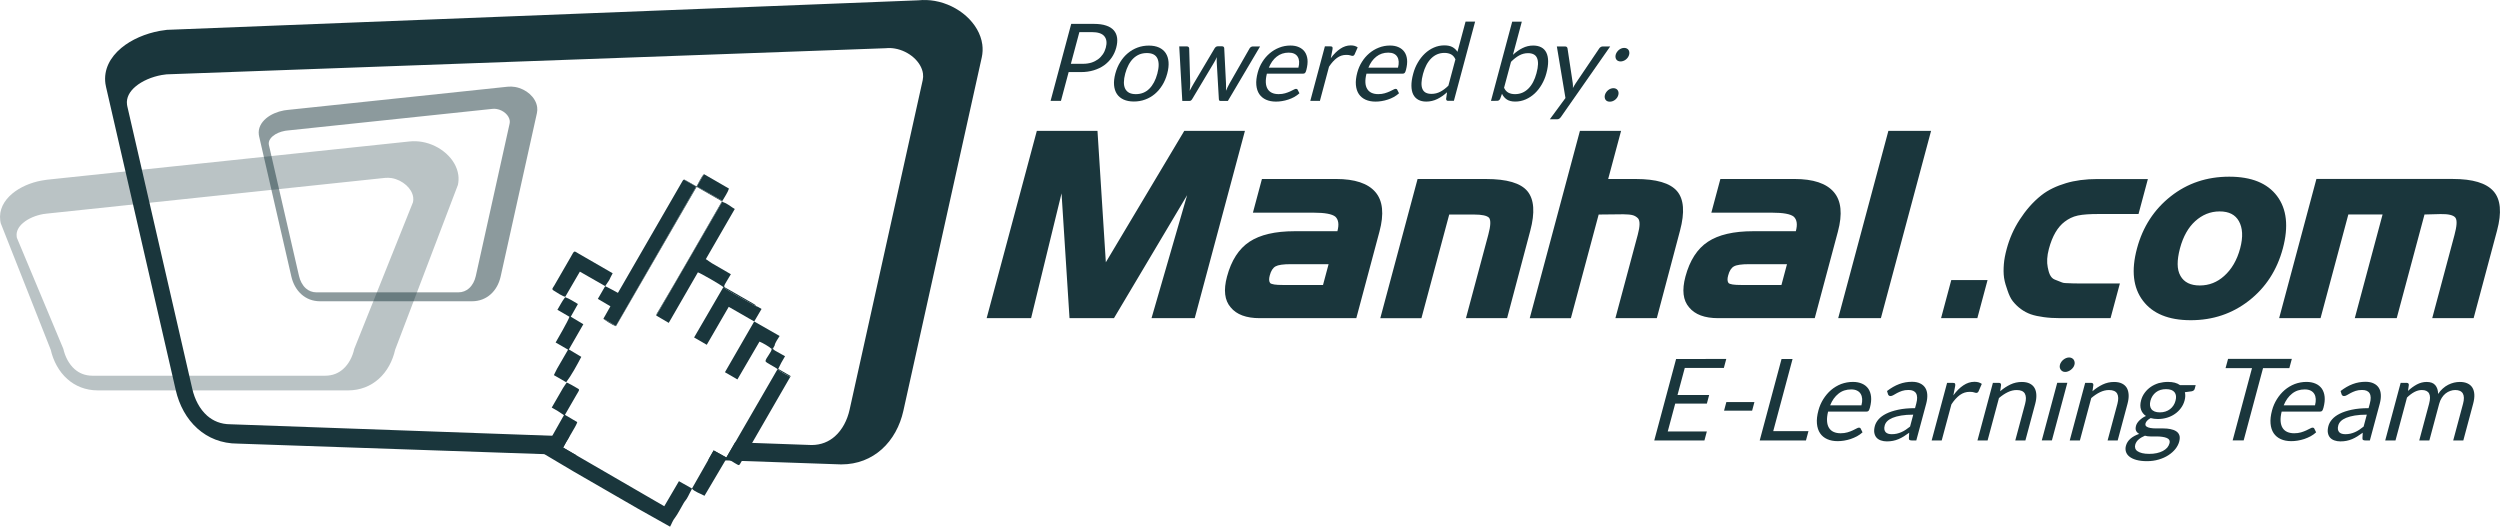 <?xml version="1.0" encoding="utf-8"?>
<!-- Generator: Adobe Illustrator 16.0.0, SVG Export Plug-In . SVG Version: 6.00 Build 0)  -->
<!DOCTYPE svg PUBLIC "-//W3C//DTD SVG 1.1//EN" "http://www.w3.org/Graphics/SVG/1.1/DTD/svg11.dtd">
<svg version="1.1" id="Isolation_Mode" xmlns="http://www.w3.org/2000/svg" xmlns:xlink="http://www.w3.org/1999/xlink" x="0px"
	 y="0px" width="348.418px" height="73.402px" viewBox="0 0 348.418 73.402" enable-background="new 0 0 348.418 73.402"
	 xml:space="preserve">
<g id="Layer_x0020_1">
	<path fill="#1A363C" d="M23.256,4.159l104.731-4.115c0.77-0.08,1.541-0.047,2.288,0.083c1.655,0.29,3.205,1.063,4.385,2.12
		c1.204,1.08,2.04,2.465,2.24,3.957c0.078,0.589,0.059,1.194-0.077,1.803l-10.928,49.262c-0.459,2.065-1.479,3.991-3.023,5.361
		c-1.452,1.288-3.34,2.094-5.636,2.094l-18.527-0.643l0.747-1.313l1.776,0.984l1.224-2.11l10.65,0.381
		c1.32,0,2.411-0.464,3.253-1.212c1.03-0.914,1.723-2.249,2.046-3.708l10.191-45.938c0.066-0.304,0.077-0.604,0.037-0.901
		c-0.109-0.817-0.588-1.6-1.28-2.222c-0.716-0.642-1.646-1.104-2.631-1.275c-0.415-0.073-0.841-0.096-1.26-0.047L23.211,10.361
		c-0.247,0.026-0.472,0.057-0.667,0.093c-1.381,0.25-2.717,0.813-3.657,1.604c-0.819,0.687-1.313,1.551-1.186,2.511
		c0.013,0.101,0.027,0.181,0.039,0.237l9.06,39.396c0.337,1.467,1.032,2.813,2.065,3.729c0.838,0.737,1.921,1.198,3.238,1.198
		l47.27,1.688c-0.384,0.643-0.756,1.261-0.895,1.559l1.853,1.072l-47.184-1.623c-2.287,0-4.164-0.799-5.61-2.082l-0.007-0.006
		c-1.541-1.369-2.562-3.293-3.035-5.357l-9.714-42.249c-0.043-0.185-0.073-0.342-0.091-0.475c-0.263-1.972,0.661-3.671,2.208-4.967
		c1.418-1.188,3.386-2.024,5.394-2.389C22.64,4.238,22.963,4.19,23.256,4.159z"/>
	<path opacity="0.5" fill="#1A363C" enable-background="new    " d="M40.034,15.326l30.708-3.241
		c0.356-0.037,0.712-0.021,1.059,0.039c0.765,0.134,1.481,0.491,2.026,0.98c0.558,0.499,0.944,1.14,1.036,1.83
		c0.036,0.271,0.027,0.552-0.035,0.833l-5.054,22.773c-0.212,0.957-0.684,1.853-1.397,2.481c-0.672,0.597-1.545,0.966-2.606,0.966
		H44.608c-1.058,0-1.925-0.369-2.595-0.963l-0.002-0.002c-0.713-0.633-1.185-1.523-1.404-2.479l-4.492-19.532
		c-0.02-0.085-0.033-0.158-0.041-0.225c-0.122-0.912,0.306-1.693,1.021-2.297c0.655-0.549,1.565-0.937,2.494-1.104
		C39.75,15.362,39.898,15.34,40.034,15.326z M68.649,15.171l-28.636,3.022c-0.114,0.012-0.218,0.027-0.308,0.043
		c-0.64,0.116-1.257,0.375-1.692,0.74c-0.379,0.313-0.607,0.717-0.548,1.161c0.006,0.046,0.013,0.083,0.019,0.104l4.188,18.22
		c0.156,0.683,0.478,1.304,0.955,1.728c0.388,0.344,0.889,0.557,1.498,0.557H63.86c0.611,0,1.115-0.215,1.505-0.561
		c0.477-0.422,0.796-1.039,0.946-1.715l4.712-21.241c0.031-0.145,0.036-0.281,0.018-0.418c-0.051-0.378-0.271-0.738-0.592-1.025
		c-0.332-0.297-0.762-0.513-1.216-0.592C69.04,15.16,68.844,15.151,68.649,15.171z"/>
	<path fill="#1A363C" d="M78.983,53.307c-0.162,0.277-0.322,0.429-0.526,0.786l-1.563,2.709c0.288,0.166,0.585,0.325,0.87,0.5
		c0.318,0.188,0.454,0.337,0.832,0.555c-1.048,1.813-1.937,3.479-2.979,5.286c1.48,0.854,2.832,1.708,4.356,2.587l8.938,5.161
		c1.542,0.89,2.977,1.646,4.474,2.511c0.257-0.445,0.325-0.802,0.71-1.283c0.325-0.406,0.861-1.46,1.197-2.021
		c0.177-0.302,0.253-0.313,0.431-0.611c0.295-0.492,0.422-0.859,0.727-1.389c0.286,0.417,1.281,0.733,1.733,1
		c1.024-1.773,2.019-3.37,3.057-5.174c0.536,0.163,1.028,0.563,1.497,0.807c0.26,0.135,0.271,0.132,0.428-0.115
		c0.402-0.633,0.803-1.406,1.186-2.068c0.781-1.354,1.563-2.709,2.346-4.063l3.439-5.958c-0.479-0.278-1.41-0.729-1.775-1.071
		l-7.126,12.313l-1.776-0.989l-3.02,5.306l-1.817-1.025l-2.043,3.491L78.481,62.38c0.322-0.688,1.897-3.104,1.97-3.55l-1.719-1.013
		c0.524-0.908,1.055-1.814,1.575-2.729c0.52-0.907,0.549-0.739-0.054-1.097C79.834,53.75,79.424,53.498,78.983,53.307z"/>
	<path fill="#1A363C" d="M84.345,39.88l-1.025,1.775l1.753,1.033l-0.977,1.727l1.742,1.006l11.19-19.413l-1.722-0.976
		c-0.014,0.008-0.024,0.009-0.039,0.029l-0.074,0.063c-0.011,0.018-0.023,0.026-0.035,0.042l-9.04,15.651
		C85.48,40.454,84.978,40.203,84.345,39.88z"/>
	<path fill="#1A363C" d="M100.651,28.122L91.458,43.98l1.742,1.018l4.063-7.043c0.385,0.117,3.306,1.799,3.556,2.061
		c0.384,0.396,3.722,2.196,4.472,2.635c0.013-0.093,0.147-0.061-0.254-0.302l-3.529-2.027c-0.847-0.481-0.78-0.148,0.351-2.107
		L99.2,36.677c-0.346-0.201-0.453-0.342-0.832-0.561l4.034-6.988c-0.451-0.261-0.733-0.531-1.324-0.837
		C100.832,28.17,100.864,28.236,100.651,28.122z"/>
	<path fill="#1A363C" d="M105.112,44.802l1.022-1.741c-0.27-0.155-0.559-0.371-0.845-0.416c-0.75-0.438-4.088-2.239-4.472-2.635
		l-4.083,7.021l1.765,1.021l3.063-5.291L105.112,44.802z"/>
	<path fill="#1A363C" d="M78.768,41.419c-0.151,0.25-0.214,0.242-0.554,0.834c-0.177,0.312-0.354,0.613-0.531,0.921l1.679,0.975
		c-0.166,0.547-1.646,3.102-1.925,3.584l1.734,1l-1.533,2.649c-0.22,0.377-0.261,0.578-0.446,0.898l1.714,0.989
		c0.722-0.94,1.544-2.452,2.108-3.536l-1.733-1.031l2.019-3.515l-1.753-1.05l0.996-1.769C79.967,42.031,79.393,41.642,78.768,41.419
		z"/>
	<path fill="#1A363C" d="M78.783,41.354l2.033-3.497l3.529,2.021l0.56-0.836c0.151-0.309,0.261-0.569,0.481-0.957l-4.713-2.721
		c-0.757-0.443-0.57-0.513-1.182,0.546l-2.253,3.9c-0.233,0.392-0.408,0.474-0.052,0.7C77.526,40.73,78.497,41.356,78.783,41.354z"
		/>
	<path fill="#1A363C" d="M107.531,48.617c0.272-0.012,0.054,0.08,0.272-0.182c0.014-0.021,0.131-0.238,0.154-0.277
		c0.067-0.434,0.465-0.931,0.696-1.331l-3.542-2.021l-4.077,7.069l1.736,1.006l3.076-5.271
		C106.258,47.762,107.211,48.318,107.531,48.617z"/>
	<path fill="#1A363C" d="M100.677,27.993c0.315-0.545,0.759-1.193,0.916-1.711l-3.482-2.01l-1,1.708L100.677,27.993z"/>
	<path fill="#1A363C" d="M107.531,48.617c0.088,0.374-0.854,1.322-0.844,1.719c0.005,0.212,1.44,0.847,1.671,1.113
		c0.365,0.344,1.296,0.793,1.775,1.071l-3.439,5.958l3.502-6.066l-1.733-1c0.16-0.272,0.209-0.492,0.415-0.844
		c0.179-0.307,0.354-0.614,0.532-0.922c-1.927-1.112-1.827-0.834-1.452-1.488c-0.023,0.039-0.141,0.26-0.154,0.277
		C107.585,48.697,107.803,48.605,107.531,48.617z"/>
	<path fill="#1A363C" d="M95.307,25.033l1.722,0.976l-11.19,19.413l-1.742-1.006l0.064,0.082c0.015,0.019,1.13,0.801,1.69,0.965
		L97.089,26.04l3.528,2.017c-2.921,5.048-5.963,10.392-8.932,15.401c-0.105,0.184-0.232,0.338-0.228,0.521l9.193-15.858l0.025-0.129
		l-3.566-2.013l1-1.708c-0.269,0.188-0.815,1.322-1.04,1.711l-1.621-0.925C95.331,25.016,95.384,25.032,95.307,25.033z"/>
	<path fill="#1A363C" d="M166.506,44.341h-6.022l4.965-17.146L155.25,44.341h-6.195l-1.111-17.394l-4.243,17.394h-6.195
		l6.993-26.099h8.454l1.164,18.313l10.93-18.313h8.454L166.506,44.341z M189.025,44.341h-13.467c-1.875,0-3.223-0.502-4.042-1.506
		c-0.85-0.979-1.017-2.403-0.512-4.29c0.604-2.252,1.646-3.872,3.128-4.852c1.481-0.98,3.585-1.47,6.315-1.47h5.943
		c0.252-0.938,0.152-1.607-0.281-2.021c-0.457-0.376-1.465-0.562-3.012-0.562h-8.483l1.258-4.696h10.319
		c2.623,0,4.455,0.609,5.492,1.822c1.043,1.213,1.229,3.053,0.565,5.521L189.025,44.341z M184.385,39.716l0.777-2.899h-5.264
		c-1.057,0-1.76,0.102-2.125,0.305c-0.371,0.203-0.646,0.627-0.813,1.273c-0.128,0.478-0.112,0.819,0.049,1.045
		c0.095,0.096,0.285,0.162,0.583,0.21c0.299,0.048,0.688,0.066,1.164,0.066H184.385z M210.04,44.341h-5.735l3.116-11.633
		c0.331-1.232,0.368-2.02,0.106-2.355c-0.301-0.31-1.008-0.454-2.104-0.454h-3.45l-3.871,14.443h-5.734l5.195-19.395h9.535
		c2.916,0,4.844,0.567,5.778,1.703c0.938,1.142,1.065,2.97,0.394,5.503L210.04,44.341z M230.904,44.341h-5.771l3.122-11.646
		c0.31-1.153,0.325-1.906,0.041-2.252c-0.19-0.204-0.427-0.352-0.706-0.442c-0.311-0.089-0.77-0.138-1.361-0.138l-3.427,0.036
		l-3.87,14.443h-5.736l6.992-26.099h5.736l-1.797,6.704h3.837c2.867,0,4.784,0.562,5.752,1.679c0.966,1.123,1.107,2.958,0.423,5.52
		L230.904,44.341z M252.916,44.341h-13.468c-1.87,0-3.218-0.502-4.042-1.506c-0.85-0.979-1.016-2.403-0.512-4.29
		c0.604-2.252,1.646-3.872,3.129-4.852c1.479-0.98,3.584-1.47,6.313-1.47h5.945c0.251-0.938,0.154-1.607-0.283-2.021
		c-0.455-0.376-1.463-0.562-3.01-0.562h-8.484l1.26-4.696h10.316c2.624,0,4.456,0.609,5.493,1.822
		c1.043,1.213,1.229,3.053,0.569,5.521L252.916,44.341z M248.275,39.716l0.773-2.899h-5.264c-1.057,0-1.764,0.102-2.125,0.305
		c-0.371,0.203-0.645,0.627-0.813,1.273c-0.131,0.478-0.113,0.819,0.049,1.045c0.096,0.096,0.285,0.162,0.582,0.21
		c0.299,0.048,0.688,0.066,1.164,0.066H248.275z M262.135,44.341h-5.951l6.994-26.099h5.95L262.135,44.341z M275.577,44.341h-5.056
		l1.422-5.307h5.056L275.577,44.341z M294.141,44.341h-7.009c-0.856,0-1.632-0.049-2.304-0.144c-0.66-0.093-1.273-0.206-1.816-0.4
		c-0.979-0.353-1.818-0.972-2.492-1.817c-0.313-0.396-0.533-0.902-0.729-1.475c-0.191-0.553-0.396-1.145-0.49-1.782
		c-0.09-0.616-0.08-1.261-0.029-1.912c0.049-0.643,0.188-1.354,0.396-2.121c0.387-1.444,0.986-2.813,1.813-4.081
		c0.813-1.25,1.783-2.411,2.996-3.375c1.004-0.801,2.187-1.325,3.438-1.703c1.246-0.377,2.719-0.58,4.422-0.58h7.008l-1.306,4.875
		h-5.596c-1.159,0-2.123,0.056-2.854,0.209c-0.733,0.154-1.336,0.479-1.838,0.86c-0.976,0.734-1.726,1.986-2.205,3.794
		c-0.269,1.002-0.301,1.854-0.16,2.557c0.138,0.682,0.322,1.457,0.976,1.715l1.027,0.406c0.279,0.111,0.612,0.08,0.928,0.103
		c0.334,0.021,0.849,0.035,1.533,0.035h5.592L294.141,44.341z M318.156,34.614c-0.811,3.032-2.389,5.46-4.719,7.283
		c-2.322,1.813-5.026,2.729-8.117,2.729c-3.105,0-5.316-0.922-6.676-2.729c-1.354-1.796-1.642-4.214-0.815-7.283
		c0.804-3.004,2.383-5.426,4.712-7.26c2.303-1.813,5.01-2.73,8.141-2.73c3.09,0,5.313,0.898,6.664,2.695
		C318.704,29.127,318.971,31.564,318.156,34.614z M312.205,34.614c0.429-1.61,0.344-2.863-0.174-3.788
		c-0.498-0.89-1.362-1.362-2.684-1.362c-1.313,0-2.435,0.479-3.412,1.362c-0.94,0.854-1.67,2.104-2.119,3.788
		c-0.23,0.864-0.325,1.597-0.323,2.188c0.002,0.626,0.125,1.186,0.397,1.656c0.506,0.889,1.402,1.327,2.688,1.327
		c1.316,0,2.439-0.46,3.4-1.327C311.008,37.539,311.764,36.265,312.205,34.614z M344.743,44.341h-5.771l3.104-11.598
		c0.314-1.188,0.4-2.017,0.134-2.396c-0.265-0.369-1.003-0.534-2.08-0.513l-2.233,0.059l-3.871,14.443h-5.844l3.871-14.443h-4.771
		l-3.871,14.443h-5.771l5.193-19.395h19.016c2.768,0,4.656,0.569,5.66,1.703c1.008,1.14,1.176,2.973,0.496,5.503L344.743,44.341z"/>
	<path opacity="0.3" fill="#1A363C" enable-background="new    " d="M6.553,25.047l50.538-5.334
		c0.586-0.061,1.173-0.031,1.742,0.063c1.26,0.22,2.438,0.808,3.337,1.613c0.917,0.817,1.553,1.876,1.704,3.011
		c0.06,0.448,0.045,0.909-0.058,1.372l-8.744,22.963c-0.35,1.576-1.126,3.041-2.301,4.084c-1.105,0.979-2.542,1.59-4.289,1.59
		H13.654c-1.74,0-3.169-0.604-4.27-1.585L9.38,52.822c-1.174-1.043-1.949-2.506-2.311-4.078l-6.966-17.63
		c-0.032-0.14-0.055-0.26-0.068-0.361c-0.201-1.501,0.503-2.794,1.681-3.775c1.078-0.903,2.576-1.542,4.104-1.818
		C6.086,25.107,6.331,25.07,6.553,25.047z M53.649,24.794L6.519,29.77c-0.188,0.02-0.359,0.043-0.507,0.065
		c-1.052,0.19-2.068,0.618-2.784,1.223c-0.624,0.521-1,1.18-0.902,1.906c0.011,0.076,0.021,0.142,0.029,0.185l6.468,15.46
		c0.257,1.117,0.786,2.138,1.572,2.836c0.638,0.563,1.462,0.916,2.465,0.916h32.48c1.005,0,1.835-0.354,2.476-0.922
		c0.783-0.696,1.311-1.711,1.558-2.822l8.183-20.434c0.051-0.231,0.059-0.463,0.028-0.689c-0.084-0.622-0.447-1.214-0.975-1.688
		c-0.545-0.488-1.252-0.849-2.001-0.979C54.292,24.775,53.968,24.761,53.649,24.794z"/>
	<path fill="#1A363C" d="M148.935,10.044l-1.074,4.017h-1.445l2.876-10.733h3.166c0.679,0,1.249,0.08,1.708,0.237
		c0.46,0.152,0.814,0.379,1.066,0.668c0.251,0.29,0.404,0.641,0.457,1.05c0.053,0.41,0.01,0.866-0.125,1.37
		c-0.135,0.502-0.345,0.958-0.63,1.373c-0.286,0.414-0.636,0.771-1.054,1.073c-0.417,0.299-0.898,0.526-1.442,0.694
		c-0.543,0.167-1.138,0.252-1.781,0.252L148.935,10.044L148.935,10.044z M149.245,8.891h1.721c0.415,0,0.796-0.06,1.143-0.165
		c0.346-0.11,0.652-0.27,0.919-0.461c0.268-0.197,0.493-0.437,0.676-0.706c0.184-0.274,0.319-0.577,0.407-0.906
		c0.184-0.684,0.117-1.218-0.202-1.602c-0.318-0.389-0.905-0.576-1.759-0.576h-1.722L149.245,8.891z"/>
	<path id="_x31_" fill="#1A363C" d="M160.111,6.354c0.554,0,1.031,0.092,1.428,0.272c0.397,0.188,0.706,0.446,0.928,0.786
		c0.221,0.339,0.351,0.749,0.389,1.23c0.038,0.479-0.024,1.021-0.183,1.611c-0.161,0.602-0.388,1.141-0.684,1.615
		c-0.295,0.479-0.645,0.893-1.047,1.229c-0.403,0.339-0.852,0.599-1.348,0.778c-0.495,0.185-1.021,0.272-1.575,0.272
		c-0.554,0-1.028-0.092-1.426-0.272c-0.398-0.184-0.71-0.438-0.934-0.778c-0.224-0.341-0.355-0.749-0.397-1.229
		c-0.041-0.479,0.019-1.018,0.179-1.615c0.159-0.595,0.389-1.135,0.688-1.611c0.299-0.482,0.65-0.896,1.056-1.23
		c0.406-0.339,0.857-0.601,1.354-0.786C159.034,6.446,159.557,6.354,160.111,6.354z M158.299,13.12c0.748,0,1.375-0.252,1.878-0.753
		c0.504-0.501,0.876-1.203,1.117-2.104c0.242-0.903,0.246-1.606,0.013-2.113c-0.234-0.504-0.726-0.756-1.474-0.756
		c-0.379,0-0.727,0.063-1.041,0.19c-0.313,0.134-0.596,0.317-0.849,0.563s-0.474,0.547-0.661,0.903
		c-0.188,0.354-0.344,0.761-0.464,1.21c-0.12,0.445-0.181,0.854-0.184,1.208c-0.003,0.354,0.057,0.648,0.179,0.896
		s0.305,0.427,0.549,0.563C157.607,13.055,157.919,13.12,158.299,13.12z"/>
	<path id="_x32_" fill="#1A363C" d="M164.347,6.466h1.048c0.11,0,0.192,0.027,0.248,0.082c0.055,0.06,0.085,0.12,0.09,0.195
		l0.143,4.885c-0.008,0.185-0.018,0.354-0.027,0.521c-0.01,0.167-0.024,0.334-0.046,0.507c0.086-0.172,0.176-0.339,0.271-0.507
		c0.095-0.167,0.194-0.341,0.297-0.521l2.919-4.916c0.045-0.07,0.106-0.137,0.183-0.187c0.075-0.05,0.159-0.075,0.255-0.075h0.576
		c0.1,0,0.175,0.025,0.227,0.075c0.052,0.05,0.08,0.112,0.085,0.187l0.247,4.916c0.008,0.179,0.012,0.352,0.009,0.521
		c-0.003,0.169-0.008,0.336-0.013,0.504c0.07-0.167,0.148-0.339,0.236-0.521c0.088-0.18,0.176-0.347,0.262-0.501l2.791-4.885
		c0.047-0.08,0.111-0.145,0.195-0.197c0.084-0.052,0.173-0.078,0.269-0.078h1.003l-4.489,7.593h-1.055
		c-0.13,0-0.197-0.085-0.202-0.255l-0.297-5.147c-0.01-0.115-0.011-0.23-0.004-0.349c0.007-0.118,0.012-0.232,0.019-0.352
		c-0.057,0.115-0.112,0.232-0.17,0.354c-0.057,0.12-0.12,0.232-0.191,0.352l-3.076,5.145c-0.101,0.17-0.226,0.255-0.375,0.255
		h-1.003L164.347,6.466z"/>
	<path id="_x33_" fill="#1A363C" d="M179.837,6.346c0.454,0,0.853,0.072,1.195,0.229c0.342,0.153,0.616,0.372,0.819,0.659
		c0.197,0.287,0.321,0.644,0.371,1.063c0.043,0.427-0.013,0.903-0.154,1.445c-0.055,0.209-0.114,0.354-0.18,0.419
		c-0.063,0.07-0.156,0.105-0.281,0.105h-5.045c-0.119,0.479-0.166,0.896-0.146,1.252c0.021,0.354,0.106,0.646,0.255,0.891
		c0.146,0.237,0.352,0.414,0.605,0.531c0.259,0.118,0.563,0.177,0.927,0.177c0.334,0,0.634-0.04,0.896-0.117
		s0.494-0.162,0.689-0.252c0.199-0.09,0.368-0.172,0.506-0.25c0.141-0.08,0.249-0.117,0.334-0.117c0.109,0,0.186,0.042,0.223,0.132
		L181.1,13c-0.218,0.197-0.461,0.369-0.729,0.521c-0.27,0.146-0.546,0.267-0.833,0.357c-0.286,0.097-0.578,0.165-0.87,0.212
		c-0.292,0.052-0.575,0.07-0.852,0.07c-0.522,0-0.979-0.09-1.375-0.267c-0.396-0.182-0.707-0.438-0.938-0.778
		c-0.229-0.342-0.367-0.766-0.414-1.27c-0.044-0.509,0.021-1.083,0.197-1.739c0.144-0.529,0.354-1.023,0.644-1.482
		c0.283-0.459,0.625-0.854,1.021-1.19s0.837-0.604,1.326-0.793C178.768,6.444,179.287,6.346,179.837,6.346z M179.602,7.334
		c-0.645,0-1.199,0.188-1.67,0.561c-0.468,0.364-0.834,0.883-1.101,1.54h4.124c0.083-0.313,0.115-0.596,0.1-0.851
		c-0.016-0.257-0.08-0.479-0.195-0.664c-0.11-0.187-0.271-0.332-0.481-0.434C180.165,7.384,179.906,7.334,179.602,7.334z"/>
	<path id="_x34_" fill="#1A363C" d="M182.613,14.056l2.033-7.595h0.765c0.146,0,0.235,0.029,0.274,0.092
		c0.041,0.058,0.051,0.155,0.027,0.302l-0.242,1.257c0.405-0.563,0.85-0.998,1.313-1.31c0.466-0.314,0.953-0.476,1.469-0.476
		c0.209,0,0.395,0.025,0.549,0.072c0.157,0.05,0.297,0.117,0.417,0.205L188.779,7.6c-0.068,0.125-0.162,0.188-0.281,0.188
		c-0.068,0-0.171-0.021-0.305-0.068c-0.131-0.052-0.326-0.069-0.588-0.069c-0.463,0-0.89,0.14-1.273,0.421s-0.759,0.691-1.111,1.228
		l-1.271,4.763L182.613,14.056L182.613,14.056z"/>
	<path id="_x35_" fill="#1A363C" d="M193.714,6.346c0.454,0,0.853,0.072,1.196,0.229c0.343,0.152,0.615,0.372,0.818,0.659
		s0.326,0.644,0.371,1.063c0.043,0.427-0.013,0.903-0.152,1.445c-0.057,0.209-0.116,0.354-0.18,0.419
		c-0.063,0.07-0.158,0.105-0.283,0.105h-5.045c-0.119,0.479-0.166,0.896-0.146,1.252c0.021,0.354,0.106,0.646,0.261,0.891
		c0.146,0.237,0.348,0.414,0.604,0.531c0.258,0.118,0.564,0.177,0.926,0.177c0.334,0,0.635-0.04,0.896-0.117
		c0.263-0.077,0.492-0.162,0.688-0.252c0.198-0.09,0.367-0.172,0.507-0.25c0.14-0.08,0.247-0.117,0.332-0.117
		c0.109,0,0.187,0.042,0.224,0.132L194.977,13c-0.218,0.197-0.461,0.369-0.729,0.521c-0.27,0.146-0.547,0.267-0.834,0.357
		c-0.286,0.097-0.577,0.165-0.869,0.212c-0.293,0.052-0.576,0.07-0.852,0.07c-0.522,0-0.98-0.09-1.375-0.267
		c-0.396-0.182-0.707-0.438-0.938-0.778c-0.229-0.342-0.366-0.766-0.413-1.27c-0.045-0.509,0.021-1.083,0.196-1.739
		c0.144-0.529,0.354-1.023,0.644-1.482c0.284-0.459,0.625-0.854,1.021-1.19s0.837-0.604,1.326-0.793
		C192.645,6.444,193.165,6.346,193.714,6.346z M193.479,7.334c-0.645,0-1.199,0.188-1.668,0.561c-0.47,0.364-0.836,0.883-1.103,1.54
		h4.125c0.082-0.313,0.116-0.596,0.099-0.851c-0.016-0.257-0.08-0.479-0.195-0.664c-0.11-0.187-0.271-0.332-0.48-0.434
		C194.042,7.384,193.783,7.334,193.479,7.334z"/>
	<path id="_x36_" fill="#1A363C" d="M201.828,14.056c-0.189,0-0.285-0.098-0.285-0.277l0.127-0.92
		c-0.431,0.394-0.884,0.708-1.363,0.945c-0.479,0.232-0.992,0.354-1.531,0.354c-0.434,0-0.805-0.085-1.11-0.252
		s-0.545-0.412-0.708-0.736c-0.162-0.322-0.246-0.729-0.251-1.215c-0.005-0.479,0.073-1.041,0.246-1.672
		c0.146-0.559,0.358-1.078,0.644-1.562c0.278-0.481,0.606-0.898,0.984-1.258c0.377-0.354,0.793-0.633,1.251-0.833
		c0.459-0.199,0.94-0.306,1.459-0.306c0.464,0,0.84,0.08,1.127,0.237s0.521,0.377,0.706,0.661l1.127-4.207h1.332l-2.956,11.031
		h-0.795L201.828,14.056L201.828,14.056z M199.506,13.083c0.436,0,0.844-0.1,1.225-0.299c0.379-0.199,0.754-0.479,1.127-0.846
		l0.982-3.672c-0.154-0.33-0.359-0.563-0.617-0.694c-0.256-0.132-0.563-0.2-0.916-0.2c-0.709,0-1.32,0.252-1.836,0.759
		c-0.515,0.509-0.896,1.228-1.146,2.158c-0.134,0.494-0.204,0.918-0.214,1.271c-0.01,0.352,0.037,0.642,0.142,0.868
		c0.104,0.228,0.263,0.395,0.474,0.5C198.936,13.03,199.195,13.083,199.506,13.083z"/>
	<path id="_x37_" fill="#1A363C" d="M207.794,14.056l2.956-11.033h1.34l-1.236,4.616c0.418-0.392,0.863-0.701,1.334-0.938
		c0.475-0.237,0.965-0.354,1.488-0.354c0.439,0,0.814,0.083,1.125,0.247c0.311,0.16,0.545,0.407,0.707,0.733
		c0.162,0.327,0.246,0.731,0.252,1.213c0.006,0.484-0.076,1.038-0.244,1.667c-0.146,0.563-0.365,1.081-0.645,1.564
		c-0.278,0.479-0.604,0.896-0.98,1.25c-0.377,0.352-0.795,0.629-1.256,0.831s-0.947,0.304-1.455,0.304
		c-0.49,0-0.879-0.095-1.17-0.287c-0.289-0.188-0.519-0.456-0.682-0.798l-0.253,0.694c-0.093,0.188-0.231,0.287-0.421,0.287
		L207.794,14.056L207.794,14.056z M212.957,7.409c-0.434,0-0.841,0.105-1.225,0.317c-0.383,0.209-0.771,0.509-1.146,0.893
		l-0.969,3.616c0.148,0.324,0.355,0.554,0.611,0.686c0.26,0.138,0.563,0.2,0.922,0.2c0.711,0,1.32-0.252,1.838-0.756
		c0.515-0.504,0.896-1.223,1.146-2.156c0.136-0.494,0.203-0.918,0.214-1.271c0.008-0.354-0.041-0.646-0.146-0.873
		c-0.104-0.229-0.265-0.396-0.476-0.497C213.52,7.461,213.261,7.409,212.957,7.409z"/>
	<path id="_x38_" fill="#1A363C" d="M217.544,16.302c-0.071,0.1-0.147,0.18-0.231,0.235c-0.084,0.063-0.191,0.089-0.336,0.089
		h-0.983l2.179-2.964l-1.199-7.188h1.15c0.111,0,0.191,0.025,0.246,0.087c0.05,0.057,0.076,0.122,0.091,0.188l0.729,4.838
		c0.02,0.11,0.024,0.227,0.027,0.332c0.002,0.113-0.001,0.229-0.007,0.347c0.063-0.115,0.132-0.229,0.195-0.347
		c0.063-0.104,0.136-0.225,0.212-0.339l3.263-4.83c0.054-0.08,0.122-0.146,0.208-0.195c0.087-0.057,0.171-0.08,0.256-0.08h1.063
		L217.544,16.302z"/>
	<path id="_x39_" fill="#1A363C" d="M223.672,13.235c0.035-0.129,0.094-0.252,0.171-0.367c0.078-0.115,0.171-0.214,0.275-0.302
		c0.104-0.085,0.22-0.152,0.349-0.202s0.258-0.075,0.387-0.075c0.131,0,0.246,0.025,0.352,0.075s0.186,0.117,0.24,0.202
		c0.063,0.087,0.104,0.187,0.119,0.302c0.021,0.115,0.006,0.237-0.024,0.367c-0.036,0.137-0.097,0.26-0.17,0.374
		c-0.077,0.113-0.175,0.21-0.279,0.297c-0.104,0.084-0.229,0.15-0.354,0.197c-0.127,0.047-0.256,0.067-0.387,0.067
		s-0.244-0.021-0.348-0.067s-0.184-0.112-0.242-0.197c-0.059-0.087-0.098-0.185-0.113-0.297
		C223.627,13.495,223.635,13.372,223.672,13.235z M225.176,7.621c0.035-0.13,0.094-0.252,0.172-0.367
		c0.077-0.11,0.17-0.214,0.274-0.302c0.104-0.085,0.221-0.152,0.349-0.202c0.129-0.05,0.258-0.075,0.387-0.075
		c0.131,0,0.246,0.025,0.352,0.075s0.188,0.117,0.245,0.202c0.063,0.087,0.104,0.188,0.114,0.302
		c0.021,0.115,0.012,0.237-0.023,0.367c-0.037,0.137-0.092,0.259-0.171,0.375c-0.077,0.112-0.17,0.209-0.279,0.297
		c-0.104,0.085-0.224,0.149-0.354,0.197c-0.128,0.048-0.257,0.073-0.386,0.073c-0.131,0-0.246-0.025-0.35-0.073
		c-0.104-0.047-0.184-0.112-0.24-0.197c-0.061-0.087-0.1-0.185-0.115-0.297C225.132,7.88,225.139,7.758,225.176,7.621z"/>
	<path fill="#1A363C" d="M240.584,50.027l-0.336,1.252h-5.447l-1.011,3.77h4.411l-0.322,1.203h-4.411l-1.04,3.881h5.448
		l-0.335,1.251h-6.993l3.044-11.354L240.584,50.027L240.584,50.027z M240.598,56.031h3.912l-0.322,1.203h-3.912L240.598,56.031z
		 M247.131,60.084h4.91l-0.35,1.299h-6.445l3.043-11.354h1.536L247.131,60.084z M258.241,53.226c0.479,0,0.901,0.082,1.266,0.244
		c0.363,0.155,0.652,0.393,0.867,0.691c0.214,0.309,0.345,0.686,0.392,1.127c0.047,0.446-0.008,0.956-0.16,1.528
		c-0.061,0.223-0.123,0.369-0.188,0.443c-0.064,0.069-0.167,0.106-0.299,0.106h-5.342c-0.125,0.507-0.174,0.95-0.146,1.325
		c0.021,0.377,0.116,0.688,0.271,0.942c0.154,0.25,0.367,0.438,0.644,0.563c0.271,0.123,0.603,0.188,0.979,0.188
		c0.354,0,0.67-0.044,0.947-0.125c0.275-0.081,0.521-0.173,0.729-0.271c0.21-0.096,0.389-0.183,0.532-0.265
		c0.146-0.085,0.266-0.124,0.354-0.124c0.116,0,0.19,0.045,0.231,0.135l0.259,0.521c-0.229,0.209-0.487,0.392-0.771,0.548
		c-0.285,0.151-0.578,0.277-0.885,0.382c-0.303,0.098-0.609,0.175-0.921,0.225c-0.312,0.053-0.606,0.073-0.896,0.073
		c-0.558,0-1.039-0.094-1.455-0.281c-0.418-0.187-0.748-0.463-0.989-0.82c-0.243-0.36-0.392-0.813-0.438-1.348
		c-0.048-0.53,0.021-1.146,0.209-1.84c0.148-0.56,0.377-1.082,0.678-1.565c0.306-0.483,0.66-0.905,1.078-1.267
		c0.418-0.354,0.89-0.637,1.404-0.84C257.109,53.33,257.661,53.226,258.241,53.226z M257.993,54.272
		c-0.681,0-1.271,0.19-1.767,0.589c-0.494,0.391-0.888,0.935-1.164,1.629h4.359c0.092-0.328,0.122-0.626,0.104-0.896
		c-0.019-0.271-0.088-0.512-0.209-0.702c-0.118-0.197-0.289-0.354-0.514-0.459C258.589,54.325,258.314,54.272,257.993,54.272z
		 M267.07,61.383h-0.625c-0.137,0-0.241-0.021-0.314-0.063c-0.072-0.042-0.104-0.135-0.094-0.271l0.042-0.742
		c-0.263,0.188-0.515,0.356-0.755,0.513c-0.242,0.147-0.487,0.279-0.736,0.382c-0.249,0.104-0.506,0.183-0.771,0.235
		c-0.264,0.052-0.551,0.079-0.854,0.079c-0.313,0-0.59-0.05-0.838-0.137c-0.249-0.088-0.451-0.22-0.604-0.394
		c-0.152-0.175-0.254-0.396-0.303-0.665c-0.048-0.267-0.021-0.584,0.075-0.95c0.085-0.314,0.255-0.626,0.507-0.919
		c0.256-0.296,0.604-0.557,1.059-0.787c0.449-0.227,1.007-0.414,1.672-0.559c0.669-0.146,1.457-0.22,2.363-0.22l0.17-0.636
		c0.168-0.626,0.162-1.101-0.021-1.42c-0.183-0.317-0.532-0.479-1.058-0.479c-0.344,0-0.646,0.043-0.898,0.129
		c-0.259,0.088-0.486,0.186-0.688,0.293c-0.198,0.104-0.375,0.207-0.521,0.294s-0.279,0.132-0.4,0.132
		c-0.099,0-0.172-0.021-0.229-0.074c-0.06-0.05-0.103-0.106-0.122-0.185l-0.137-0.443c0.563-0.431,1.123-0.753,1.691-0.966
		c0.567-0.215,1.166-0.32,1.787-0.32c0.448,0,0.826,0.074,1.139,0.228c0.311,0.146,0.547,0.354,0.713,0.616
		c0.166,0.265,0.263,0.583,0.281,0.962c0.021,0.375-0.029,0.782-0.146,1.23L267.07,61.383z M263.646,60.512
		c0.248,0,0.479-0.023,0.701-0.073c0.219-0.051,0.432-0.119,0.639-0.212c0.207-0.089,0.41-0.2,0.611-0.333
		c0.197-0.129,0.397-0.276,0.604-0.443l0.443-1.662c-0.647,0-1.213,0.042-1.688,0.123c-0.479,0.082-0.874,0.188-1.192,0.322
		c-0.32,0.133-0.565,0.288-0.746,0.468c-0.18,0.179-0.297,0.38-0.354,0.604c-0.06,0.211-0.071,0.393-0.044,0.547
		c0.025,0.147,0.087,0.274,0.176,0.377c0.094,0.098,0.209,0.168,0.354,0.214C263.297,60.489,263.461,60.512,263.646,60.512z
		 M269.21,61.383l2.151-8.025h0.808c0.153,0,0.251,0.032,0.292,0.093c0.042,0.063,0.053,0.169,0.033,0.319l-0.262,1.33
		c0.435-0.599,0.896-1.061,1.391-1.391c0.493-0.332,1.01-0.499,1.554-0.499c0.222,0,0.415,0.027,0.582,0.077
		c0.165,0.053,0.313,0.124,0.44,0.216l-0.465,1.059c-0.072,0.132-0.172,0.193-0.299,0.193c-0.074,0-0.185-0.021-0.319-0.071
		c-0.14-0.056-0.347-0.074-0.621-0.074c-0.491,0-0.94,0.146-1.351,0.44c-0.41,0.304-0.808,0.731-1.181,1.304l-1.353,5.029H269.21z
		 M275.593,61.383l2.151-8.025h0.84c0.2,0,0.301,0.098,0.301,0.293l-0.123,0.874c0.452-0.393,0.928-0.699,1.422-0.938
		c0.492-0.233,1.021-0.354,1.586-0.354c0.438,0,0.812,0.072,1.104,0.22c0.296,0.146,0.521,0.353,0.674,0.618
		s0.235,0.588,0.252,0.963s-0.036,0.789-0.157,1.243l-1.371,5.111h-1.41l1.371-5.111c0.162-0.606,0.15-1.079-0.032-1.415
		c-0.188-0.335-0.567-0.504-1.142-0.504c-0.416,0-0.83,0.101-1.246,0.301c-0.416,0.201-0.823,0.476-1.224,0.818l-1.585,5.91
		L275.593,61.383L275.593,61.383z M288.118,53.353l-2.151,8.025h-1.41l2.152-8.025H288.118z M289.109,50.835
		c-0.036,0.142-0.098,0.269-0.188,0.388c-0.088,0.113-0.188,0.225-0.307,0.313c-0.119,0.089-0.245,0.166-0.386,0.219
		c-0.135,0.058-0.271,0.08-0.404,0.08c-0.143,0-0.262-0.022-0.361-0.08c-0.104-0.053-0.188-0.127-0.259-0.219
		s-0.108-0.198-0.136-0.313c-0.021-0.119-0.016-0.246,0.021-0.388c0.035-0.138,0.098-0.27,0.186-0.394
		c0.089-0.124,0.188-0.232,0.309-0.325c0.117-0.092,0.242-0.163,0.375-0.217c0.137-0.053,0.271-0.078,0.402-0.078
		c0.136,0,0.261,0.025,0.363,0.078c0.107,0.054,0.197,0.125,0.27,0.217c0.063,0.093,0.107,0.201,0.135,0.325
		S289.146,50.698,289.109,50.835z M288.453,61.383l2.152-8.025h0.838c0.201,0,0.302,0.098,0.303,0.293l-0.123,0.874
		c0.452-0.393,0.927-0.699,1.421-0.938c0.493-0.233,1.021-0.354,1.586-0.354c0.438,0,0.808,0.072,1.103,0.22
		c0.301,0.146,0.521,0.353,0.68,0.618c0.148,0.266,0.23,0.588,0.251,0.963c0.019,0.375-0.037,0.789-0.159,1.243l-1.37,5.111h-1.405
		l1.369-5.111c0.159-0.606,0.149-1.079-0.033-1.415c-0.188-0.335-0.567-0.504-1.143-0.504c-0.417,0-0.832,0.101-1.247,0.301
		c-0.416,0.201-0.819,0.476-1.223,0.818l-1.585,5.91L288.453,61.383L288.453,61.383z M302.145,53.226
		c0.354,0,0.666,0.037,0.949,0.109c0.283,0.076,0.526,0.19,0.735,0.343h2.178l-0.141,0.521c-0.048,0.175-0.188,0.288-0.423,0.336
		l-0.944,0.127c0.088,0.343,0.074,0.729-0.038,1.148c-0.105,0.391-0.273,0.746-0.511,1.063c-0.235,0.319-0.519,0.599-0.847,0.82
		c-0.326,0.229-0.689,0.401-1.09,0.521c-0.398,0.119-0.818,0.184-1.262,0.184c-0.375,0-0.717-0.045-1.021-0.132
		c-0.197,0.104-0.355,0.225-0.479,0.351c-0.12,0.125-0.196,0.248-0.229,0.367c-0.053,0.197-0.018,0.346,0.108,0.446
		c0.126,0.1,0.312,0.174,0.554,0.216c0.239,0.045,0.521,0.063,0.849,0.063c0.319,0,0.647,0,0.983,0s0.654,0.028,0.961,0.09
		c0.31,0.063,0.567,0.152,0.785,0.289c0.219,0.135,0.373,0.314,0.463,0.555c0.09,0.229,0.084,0.541-0.018,0.916
		c-0.094,0.346-0.27,0.684-0.523,1.008c-0.262,0.328-0.586,0.615-0.978,0.871c-0.392,0.254-0.838,0.457-1.343,0.604
		c-0.508,0.152-1.053,0.229-1.639,0.229s-1.082-0.061-1.492-0.175c-0.408-0.115-0.733-0.271-0.976-0.471
		c-0.237-0.192-0.396-0.423-0.472-0.679c-0.075-0.257-0.078-0.522-0.003-0.806c0.104-0.396,0.319-0.731,0.646-1.011
		c0.325-0.277,0.729-0.498,1.211-0.66c-0.199-0.105-0.343-0.245-0.431-0.424c-0.088-0.181-0.093-0.41-0.015-0.708
		c0.029-0.111,0.084-0.233,0.158-0.356c0.073-0.122,0.176-0.246,0.295-0.367c0.117-0.119,0.256-0.232,0.41-0.346
		c0.154-0.111,0.33-0.209,0.521-0.293c-0.336-0.226-0.563-0.521-0.688-0.887c-0.125-0.367-0.123-0.802,0.01-1.291
		c0.104-0.396,0.272-0.744,0.513-1.066c0.235-0.32,0.521-0.594,0.849-0.818c0.33-0.225,0.697-0.396,1.104-0.521
		C301.279,53.288,301.702,53.226,302.145,53.226z M302.35,61.8c0.055-0.2,0.045-0.364-0.033-0.488
		c-0.073-0.124-0.198-0.225-0.375-0.288c-0.172-0.066-0.377-0.116-0.613-0.148c-0.238-0.033-0.496-0.05-0.771-0.05
		c-0.274,0-0.556,0-0.841,0c-0.282,0-0.548-0.034-0.786-0.104c-0.341,0.145-0.63,0.314-0.871,0.521
		c-0.242,0.206-0.4,0.451-0.479,0.736c-0.053,0.18-0.046,0.35,0.005,0.505s0.149,0.29,0.313,0.398
		c0.16,0.113,0.375,0.203,0.646,0.271s0.603,0.101,0.989,0.101c0.38,0,0.729-0.029,1.05-0.104c0.315-0.069,0.604-0.169,0.849-0.299
		c0.24-0.129,0.439-0.282,0.602-0.459C302.186,62.209,302.293,62.014,302.35,61.8z M301.008,57.471c0.285,0,0.551-0.04,0.79-0.118
		c0.24-0.08,0.452-0.19,0.638-0.333c0.188-0.146,0.344-0.313,0.475-0.518c0.128-0.195,0.223-0.416,0.283-0.651
		c0.136-0.492,0.093-0.883-0.131-1.181c-0.222-0.285-0.617-0.436-1.188-0.436c-0.564,0-1.034,0.146-1.41,0.436
		c-0.377,0.298-0.632,0.688-0.764,1.181c-0.064,0.235-0.083,0.456-0.061,0.651c0.021,0.199,0.088,0.367,0.194,0.518
		c0.106,0.143,0.265,0.253,0.456,0.333C300.491,57.431,300.729,57.471,301.008,57.471z M319.408,50.011l-0.35,1.299h-3.666
		l-2.697,10.063h-1.535l2.695-10.063h-3.686l0.352-1.299H319.408z M321.452,53.226c0.479,0,0.901,0.082,1.266,0.244
		c0.363,0.155,0.652,0.393,0.867,0.691c0.214,0.309,0.345,0.686,0.392,1.127c0.047,0.446-0.008,0.956-0.16,1.528
		c-0.061,0.223-0.123,0.369-0.188,0.443c-0.064,0.069-0.167,0.106-0.299,0.106h-5.342c-0.125,0.507-0.174,0.95-0.146,1.325
		c0.024,0.377,0.116,0.688,0.271,0.942c0.154,0.25,0.367,0.438,0.644,0.563c0.271,0.123,0.603,0.188,0.979,0.188
		c0.354,0,0.67-0.044,0.949-0.125c0.273-0.081,0.521-0.173,0.729-0.271c0.211-0.096,0.391-0.183,0.536-0.265
		c0.146-0.085,0.263-0.124,0.353-0.124c0.116,0,0.193,0.045,0.233,0.135l0.257,0.521c-0.229,0.209-0.484,0.392-0.771,0.548
		c-0.285,0.151-0.578,0.277-0.883,0.382c-0.304,0.098-0.611,0.175-0.922,0.225c-0.309,0.053-0.607,0.073-0.896,0.073
		c-0.555,0-1.037-0.094-1.452-0.281c-0.419-0.188-0.747-0.463-0.991-0.82c-0.243-0.36-0.393-0.813-0.438-1.348
		c-0.047-0.53,0.021-1.146,0.209-1.84c0.146-0.56,0.377-1.082,0.679-1.565c0.303-0.483,0.659-0.905,1.077-1.267
		c0.419-0.354,0.888-0.637,1.406-0.84C320.32,53.33,320.872,53.226,321.452,53.226z M321.204,54.272
		c-0.681,0-1.271,0.19-1.767,0.589c-0.494,0.391-0.883,0.935-1.164,1.629h4.363c0.088-0.328,0.118-0.626,0.104-0.896
		c-0.018-0.271-0.086-0.512-0.208-0.702c-0.121-0.197-0.291-0.354-0.515-0.459C321.8,54.325,321.525,54.272,321.204,54.272z
		 M330.282,61.383h-0.625c-0.138,0-0.243-0.021-0.315-0.063s-0.104-0.135-0.094-0.271l0.041-0.742
		c-0.262,0.188-0.514,0.356-0.755,0.513c-0.241,0.147-0.486,0.279-0.735,0.382c-0.25,0.104-0.506,0.183-0.771,0.235
		c-0.264,0.052-0.551,0.079-0.854,0.079c-0.313,0-0.59-0.05-0.838-0.137c-0.249-0.088-0.451-0.22-0.604-0.394
		c-0.152-0.175-0.254-0.396-0.301-0.665c-0.05-0.267-0.022-0.584,0.073-0.95c0.085-0.314,0.255-0.626,0.509-0.919
		c0.254-0.296,0.604-0.557,1.057-0.787c0.449-0.227,1.008-0.414,1.675-0.559c0.668-0.146,1.455-0.22,2.36-0.22l0.17-0.636
		c0.168-0.626,0.162-1.101-0.021-1.42c-0.181-0.317-0.53-0.479-1.056-0.479c-0.346,0-0.645,0.043-0.9,0.129
		c-0.259,0.088-0.486,0.186-0.688,0.293c-0.198,0.104-0.375,0.207-0.521,0.294s-0.279,0.132-0.4,0.132
		c-0.1,0-0.172-0.021-0.229-0.074c-0.06-0.05-0.103-0.106-0.122-0.185l-0.135-0.443c0.559-0.431,1.121-0.753,1.689-0.966
		c0.567-0.215,1.166-0.32,1.787-0.32c0.447,0,0.826,0.074,1.139,0.228c0.311,0.146,0.547,0.354,0.713,0.616
		c0.166,0.265,0.263,0.583,0.281,0.962c0.021,0.375-0.027,0.782-0.146,1.23L330.282,61.383z M326.857,60.512
		c0.248,0,0.479-0.023,0.701-0.073c0.219-0.051,0.433-0.119,0.64-0.212c0.206-0.089,0.409-0.2,0.61-0.333
		c0.197-0.129,0.397-0.276,0.604-0.443l0.443-1.662c-0.647,0-1.211,0.042-1.688,0.123c-0.478,0.082-0.874,0.188-1.194,0.322
		c-0.32,0.133-0.564,0.288-0.744,0.468c-0.18,0.179-0.299,0.38-0.354,0.604c-0.06,0.211-0.071,0.393-0.044,0.547
		c0.025,0.147,0.087,0.274,0.176,0.377c0.094,0.098,0.209,0.168,0.354,0.214C326.507,60.489,326.672,60.512,326.857,60.512z
		 M332.421,61.383l2.151-8.025h0.84c0.199,0,0.301,0.098,0.301,0.293l-0.118,0.826c0.394-0.366,0.808-0.664,1.235-0.896
		c0.43-0.229,0.886-0.35,1.371-0.35c0.544,0,0.943,0.146,1.199,0.452c0.254,0.301,0.386,0.707,0.396,1.222
		c0.188-0.29,0.404-0.543,0.644-0.754c0.24-0.212,0.488-0.392,0.754-0.523c0.267-0.137,0.533-0.232,0.81-0.301
		c0.271-0.063,0.54-0.096,0.808-0.096c0.424,0,0.778,0.064,1.072,0.204c0.294,0.134,0.521,0.324,0.686,0.589
		c0.16,0.258,0.25,0.578,0.271,0.955s-0.035,0.811-0.166,1.296l-1.368,5.108h-1.41l1.369-5.108c0.17-0.628,0.159-1.106-0.027-1.436
		c-0.188-0.32-0.543-0.483-1.063-0.483c-0.229,0-0.462,0.043-0.689,0.124c-0.229,0.082-0.446,0.195-0.647,0.354
		c-0.198,0.158-0.377,0.358-0.534,0.604c-0.154,0.235-0.277,0.521-0.363,0.837l-1.369,5.108h-1.409l1.37-5.108
		c0.173-0.646,0.173-1.127-0.002-1.444c-0.174-0.313-0.51-0.475-1.006-0.475c-0.35,0-0.694,0.096-1.043,0.277
		c-0.351,0.188-0.69,0.444-1.026,0.771l-1.604,5.979H332.421z"/>
</g>
</svg>
